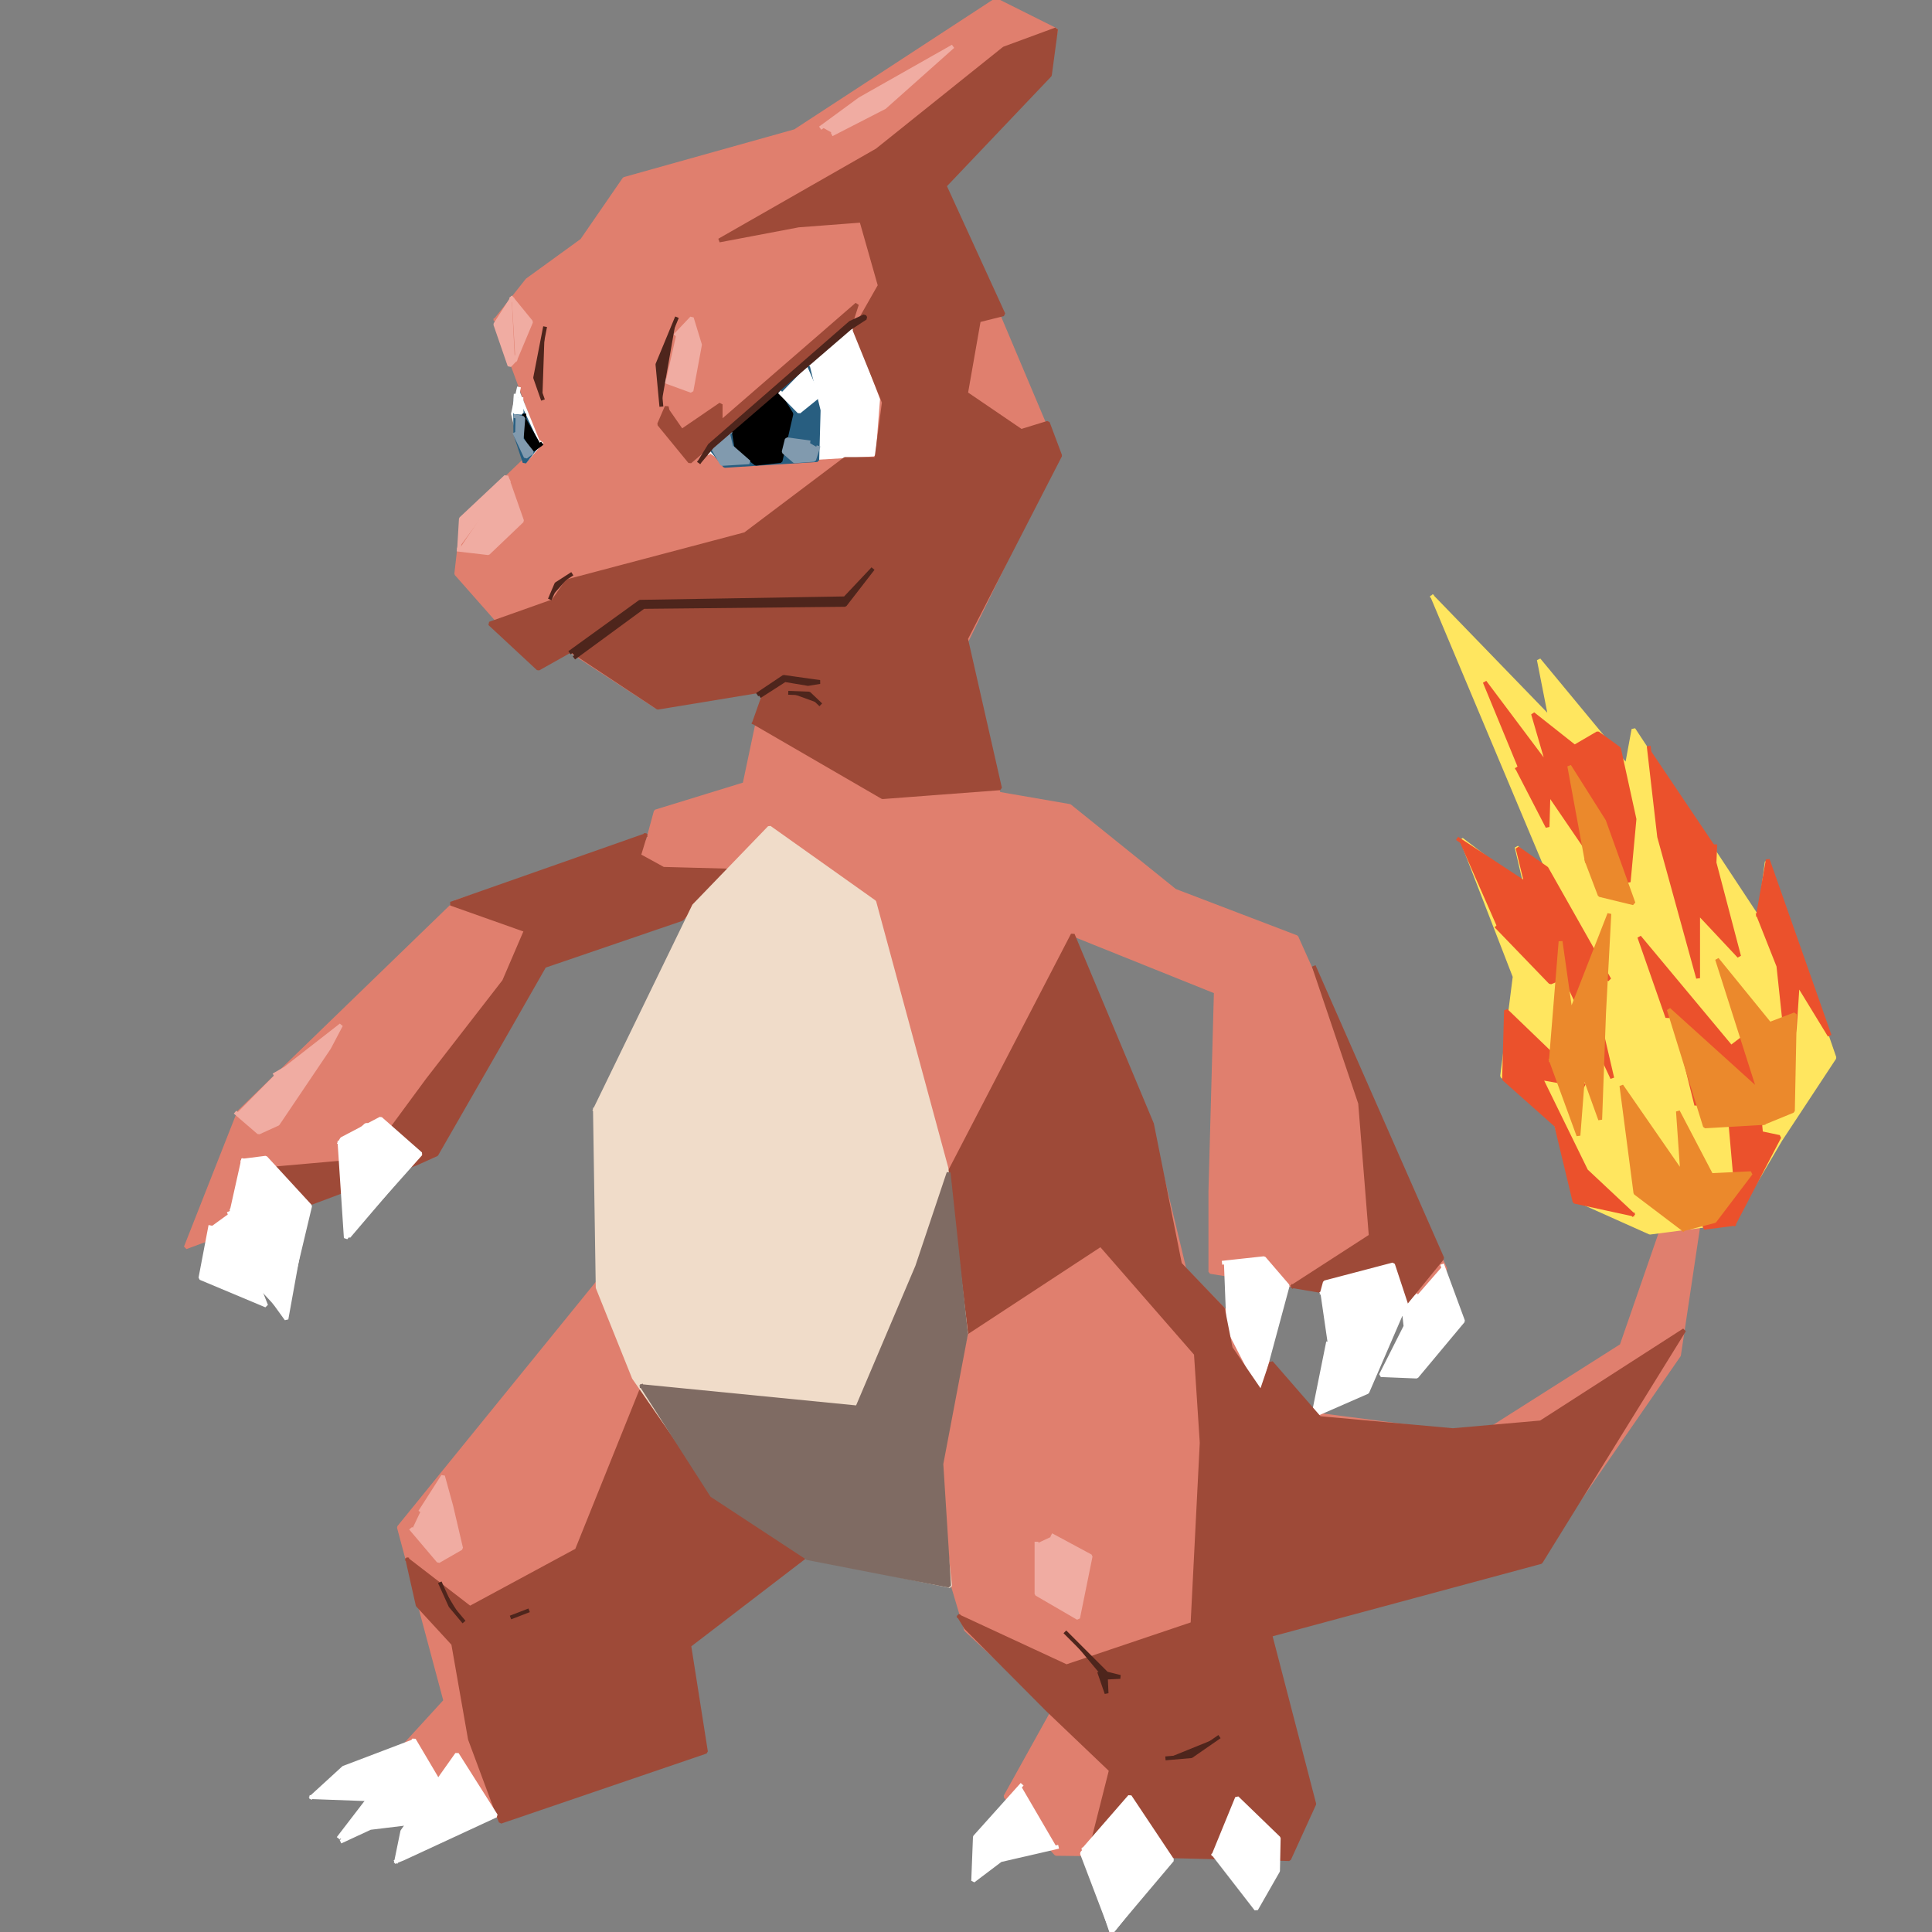 <?xml version="1.0" standalone="no"?>
<!DOCTYPE svg PUBLIC "-//W3C//DTD SVG 20010904//EN" "http://www.w3.org/TR/2001/REC-SVG-20010904/DTD/svg10.dtd">
<!-- Created using Krita: https://krita.org -->
<svg xmlns="http://www.w3.org/2000/svg" 
    xmlns:xlink="http://www.w3.org/1999/xlink"
    xmlns:krita="http://krita.org/namespaces/svg/krita"
    xmlns:sodipodi="http://sodipodi.sourceforge.net/DTD/sodipodi-0.dtd"
    width="480pt"
    height="480pt"
    viewBox="0 0 480 480">
<rect x="0" y="0" width="480" height="480" fill="#808080" stroke="none"/>
<defs/>
<path id="shape0" transform="translate(46.16, 0)" fill="#e07f6e" fill-rule="evenodd" stroke="#e07f6e" stroke-width="0.96" stroke-linecap="square" stroke-linejoin="bevel" d="M77.046 79.422L84.853 69.579L98.429 59.736L108.951 44.463L151.377 32.584L201.271 0L216.205 7.467L213.829 18.328L188.034 45.481L216.544 113.024L193.84 159.523L201.95 197.198L219.599 200.253L245.734 221.296L275.941 232.836L312.937 315.313L304.791 324.138L254.558 315.992L254.558 295.967L255.916 246.413L219.599 231.818L238.946 277.299L248.11 315.313L257.953 325.495L279.675 351.291L321.422 356.721L356.721 334.32L371.655 291.215L377.425 293.591L370.977 336.696L336.017 387.268L269.153 405.596L279.675 447.683L273.905 461.26L216.205 460.581L203.647 446.326L215.526 424.943L193.84 404.918L190.41 393.378L153.753 386.25L124.225 408.651L128.637 434.446L78.743 452.096L53.627 434.446L64.488 422.567L52.948 379.462L102.842 318.028L102.842 275.263L125.582 227.066L88.586 240L61.433 287.142L0 309.882L13.237 276.281L67.203 224.011L114.721 209.077L116.757 201.61L138.819 194.822L143.91 170.724L116.757 175.476L94.865 161.22L87.568 165.633L67.203 142.553L68.731 129.146L88.417 110.309L77.046 79.422" sodipodi:nodetypes="ccccccccccccccccccccccccccccccccccccccccccccccccccccccccccccccccc"/><path id="shape1" transform="translate(85.08, 279.48)" fill="#ffffff" fill-rule="evenodd" stroke="#ffffff" stroke-width="0.96" stroke-linecap="square" stroke-linejoin="bevel" d="M0 5.28L5.88 0L13.92 1.08L18.12 8.28L1.56 27.72L0 5.28" sodipodi:nodetypes="cccccc"/><path id="shape2" transform="translate(57.96, 288.36)" fill="#ffffff" fill-rule="evenodd" stroke="#ffffff" stroke-width="0.96" stroke-linecap="square" stroke-linejoin="bevel" d="M2.4 0L0 21.12L13.2 39.36L18.36 10.8L2.4 0" sodipodi:nodetypes="ccccc"/><path id="shape3" transform="translate(49.8, 301.44)" fill="#ffffff" fill-rule="evenodd" stroke="#ffffff" stroke-width="0.96" stroke-linecap="square" stroke-linejoin="bevel" d="M2.4 3.48L0 16.08L16.32 22.92L7.2 0" sodipodi:nodetypes="cccc"/><path id="shape4" transform="translate(304.08, 312.6)" fill="#ffffff" fill-rule="evenodd" stroke="#ffffff" stroke-width="0.96" stroke-linecap="square" stroke-linejoin="bevel" d="M0 1.08L9.96 0L15.84 6.84L8.88 32.64L0.6 16.56" sodipodi:nodetypes="ccccc"/><path id="shape5" transform="translate(326.28, 313.56)" fill="#ffffff" fill-rule="evenodd" stroke="#ffffff" stroke-width="0.96" stroke-linecap="square" stroke-linejoin="bevel" d="M1.44 5.4L19.56 0L21.84 12.84L13.44 32.28L0 38.16L3.6 20.28" sodipodi:nodetypes="cccccc"/><path id="shape6" transform="translate(343.08, 314.52)" fill="#ffffff" fill-rule="evenodd" stroke="#ffffff" stroke-width="0.96" stroke-linecap="square" stroke-linejoin="bevel" d="M8.88 7.44L5.64 10.56L6.12 15L0 27.12L8.88 27.48L20.4 13.68L15.36 0" sodipodi:nodetypes="ccccccc"/><path id="shape7" transform="translate(302.16, 446.76)" fill="#ffffff" fill-rule="evenodd" stroke="#ffffff" stroke-width="0.96" stroke-linecap="square" stroke-linejoin="bevel" d="M5.4 0L0.12 6.48L0 14.4L9.12 26.28L16.2 11.76L7.08 0.12" sodipodi:nodetypes="cccccc"/><path id="shape8" transform="translate(268.8, 448.08)" fill="#ffffff" fill-rule="evenodd" stroke="#ffffff" stroke-width="0.96" stroke-linecap="square" stroke-linejoin="bevel" d="M9.72 0.6L0 12.36L7.44 31.92L22.92 12.6L11.28 0" sodipodi:nodetypes="ccccc"/><path id="shape9" transform="translate(241.788, 443.653)" fill="#ffffff" fill-rule="evenodd" stroke="#ffffff" stroke-width="0.96" stroke-linecap="square" stroke-linejoin="bevel" d="M11.837 0L0.424 12.728L0 23.631L6.788 18.498L20.747 15.274" sodipodi:nodetypes="ccccc"/><path id="shape10" transform="translate(176.04, 81.96)" fill="#ffffff" fill-rule="evenodd" stroke="#ffffff" stroke-width="0.96" stroke-linecap="square" stroke-linejoin="bevel" d="M0 30.48L35.64 0L42.12 17.28L41.04 30.96L3.96 33.12" sodipodi:nodetypes="ccccc"/><path id="shape11" transform="translate(127.449, 96.605)" fill="#ffffff" fill-rule="evenodd" stroke="#ffffff" stroke-width="0.96" stroke-linecap="square" stroke-linejoin="bevel" d="M1.4 0L0 6.194L2.885 18.116L6.873 13.492" sodipodi:nodetypes="cccc"/><path id="shape12" transform="translate(204.156, 11.54)" fill="#f0aca2" fill-rule="evenodd" stroke="#f0aca2" stroke-width="0.96" stroke-linecap="square" stroke-linejoin="bevel" d="M0 20.025L9.504 13.067L32.584 0L15.613 15.104L2.885 21.637" sodipodi:nodetypes="ccccc"/><path id="shape13" transform="translate(127.14, 74.1)" fill="#f0aca2" fill-rule="evenodd" stroke="#f0aca2" stroke-width="0.96" stroke-linecap="square" stroke-linejoin="bevel" d="M0 0L4.8 5.88L0.9 15.18" sodipodi:nodetypes="ccc"/><path id="shape14" transform="translate(123.06, 74.22)" fill="#f0aca2" fill-rule="evenodd" stroke="#f0aca2" stroke-width="0.96" stroke-linecap="square" stroke-linejoin="bevel" d="M4.08 0L0 6.36L3.54 16.62L4.86 15.24" sodipodi:nodetypes="cccc"/><path id="shape15" transform="translate(165.378, 78.998)" fill="#f0aca2" fill-rule="evenodd" stroke="#f0aca2" stroke-width="0.96" stroke-linecap="square" stroke-linejoin="bevel" d="M2.673 4.031L6.491 0L8.528 6.661L6.406 18.116L0 15.783L0.085 15.486" sodipodi:nodetypes="cccccc"/><path id="shape16" transform="translate(114, 118.752)" fill="#f0aca2" fill-rule="evenodd" stroke="#f0aca2" stroke-width="0.96" stroke-linecap="square" stroke-linejoin="bevel" d="M0 17.819L7.297 18.668L15.698 10.649L11.964 0" sodipodi:nodetypes="cccc"/><path id="shape17" transform="translate(114.085, 118.412)" fill="#f0aca2" fill-rule="evenodd" stroke="#f0aca2" stroke-width="0.96" stroke-linecap="square" stroke-linejoin="bevel" d="M0 17.607L0.424 10.479L11.582 0L12.176 1.061" sodipodi:nodetypes="cccc"/><path id="shape18" transform="translate(58.761, 254.686)" fill="#f0aca2" fill-rule="evenodd" stroke="#f0aca2" stroke-width="0.96" stroke-linecap="square" stroke-linejoin="bevel" d="M0 21.934L5.515 26.686L10.267 24.523L22.995 5.643L25.965 0L12.134 10.776L9.631 12.219" sodipodi:nodetypes="ccccccc"/><path id="shape19" transform="translate(102.332, 366.734)" fill="#f0aca2" fill-rule="evenodd" stroke="#f0aca2" stroke-width="0.96" stroke-linecap="square" stroke-linejoin="bevel" d="M2.291 8.485L7.722 0L9.758 7.382L12.219 17.904L6.619 21.128L0 13.322" sodipodi:nodetypes="cccccc"/><path id="shape20" transform="translate(257.52, 381.6)" fill="#f0aca2" fill-rule="evenodd" stroke="#f0aca2" stroke-width="0.96" stroke-linecap="square" stroke-linejoin="bevel" d="M0 1.92L0 14.4L10.32 20.4L13.44 5.04L4.08 0" sodipodi:nodetypes="ccccc"/><path id="shape0" transform="translate(101.229, 345.521)" fill="#9e4a38" fill-rule="evenodd" stroke="#9e4a38" stroke-width="0.96" stroke-linecap="square" stroke-linejoin="bevel" d="M0 42.002L15.528 53.966L42.087 39.626L58.039 0L78.913 28.935L99.448 40.729L70.004 63.3L74.161 89.689L23.165 107.084L15.528 86.55L11.37 62.876L2.546 53.288L0 42.002" sodipodi:nodetypes="ccccccccccccc"/><path id="shape1" transform="translate(235.32, 232.2)" fill="#9e4a38" fill-rule="evenodd" stroke="#9e4a38" stroke-width="0.96" stroke-linecap="square" stroke-linejoin="bevel" d="M3 169.44L29.64 181.8L60.96 171.24L63.24 126.24L61.8 104.16L38.16 77.04L4.68 99L0 60.12L31.2 0L50.88 47.04L57.84 81.84L68.52 93L70.44 102.72L78 113.76L80.52 106.32L92.52 120.12L125.64 123.12L147.48 121.2L183.12 98.28L147.48 155.88L80.28 174L91.2 216L84.96 229.68L35.4 228.48L40.68 207.6L24.96 192.6L4.68 172.2L3 169.44" sodipodi:nodetypes="cccccccccccccccccccccccccccc"/><path id="shape2" transform="translate(321.24, 240)" fill="#9e4a38" fill-rule="evenodd" stroke="#9e4a38" stroke-width="0.96" stroke-linecap="square" stroke-linejoin="bevel" d="M0 79.56L19.32 67.08L16.68 34.08L5.16 0L37.08 72.6L27.6 84.24L0 79.56" sodipodi:nodetypes="ccccccc"/><path id="shape3" transform="translate(64.658, 207.55)" fill="#9e4a38" fill-rule="evenodd" stroke="#9e4a38" stroke-width="0.96" stroke-linecap="square" stroke-linejoin="bevel" d="M95.629 0L94.102 5.006L100.126 8.316L116.164 8.74L104.708 20.789L70.597 32.45L58.209 54.136L43.784 79.252L38.693 81.544L11.54 91.726L0 83.071L26.898 80.695L41.578 60.755L60.585 36.232L66.016 23.589L47.348 16.971L95.629 0" sodipodi:nodetypes="ccccccccccccccccc"/><path id="shape4" transform="translate(121.679, 7.297)" fill="#9e4a38" fill-rule="evenodd" stroke="#9e4a38" stroke-width="0.96" stroke-linecap="square" stroke-linejoin="bevel" d="M65.676 172.251L97.581 190.749L126.77 188.543L118.321 151.377L141.704 105.896L138.649 97.75L132.031 99.787L118.321 90.453L121.509 72.295L127.619 70.767L113.024 38.863L139.159 11.37L140.686 0L127.788 4.752L96.223 30.038L57.021 52.439L76.707 48.706L92.32 47.518L96.902 63.64L90.623 74.671L97.92 92.659L96.053 106.745L88.247 106.745L63.47 125.412L19.177 137.122L15.783 142.044L0 147.644L12.049 158.844L20.195 154.262L41.748 168.518L68.561 164.105L65.676 172.251" sodipodi:nodetypes="cccccccccccccccccccccccccccccccc"/><path id="shape5" transform="translate(163.766, 75.604)" fill="#9e4a38" fill-rule="evenodd" stroke="#9e4a38" stroke-width="0.96" stroke-linecap="square" stroke-linejoin="bevel" d="M2.121 26.474L5.6 31.48L15.274 24.862L15.274 29.359L49.13 0L47.433 5.261L7.637 39.117L0 29.783L1.867 25.456L2.121 26.474" sodipodi:nodetypes="cccccccccc"/><path id="shape6" transform="translate(269.323, 446.326)" fill="#ffffff" fill-rule="evenodd" stroke="#ffffff" stroke-width="0.96" stroke-linecap="square" stroke-linejoin="bevel" d="M0 13.067L11.37 0L21.892 15.783L6.788 33.674L0 13.067" sodipodi:nodetypes="ccccc"/><path id="shape7" transform="translate(301.567, 446.665)" fill="#ffffff" fill-rule="evenodd" stroke="#ffffff" stroke-width="0.96" stroke-linecap="square" stroke-linejoin="bevel" d="M0 14.086L5.77 0L16.122 10.013L15.952 18.159L10.522 27.662L0 14.086" sodipodi:nodetypes="cccccc"/><path id="shape8" transform="translate(98.429, 435.804)" fill="#ffffff" fill-rule="evenodd" stroke="#ffffff" stroke-width="0.96" stroke-linecap="square" stroke-linejoin="bevel" d="M0 26.644L1.527 19.177L15.104 0L24.777 15.274L1.697 25.965L0 26.644" sodipodi:nodetypes="cccccc"/><path id="shape9" transform="translate(84.344, 432.24)" fill="#ffffff" fill-rule="evenodd" stroke="#ffffff" stroke-width="0.96" stroke-linecap="square" stroke-linejoin="bevel" d="M0 24.098L18.498 0L25.625 12.049L24.438 19.856L7.637 21.892L0.679 25.116" sodipodi:nodetypes="cccccc"/><path id="shape10" transform="translate(77.386, 432.749)" fill="#ffffff" fill-rule="evenodd" stroke="#ffffff" stroke-width="0.96" stroke-linecap="square" stroke-linejoin="bevel" d="M0 13.746L7.976 6.449L24.947 0L18.498 14.425L0 13.746" sodipodi:nodetypes="ccccc"/><path id="shape11" transform="translate(84.36, 277.92)" fill="#ffffff" fill-rule="evenodd" stroke="#ffffff" stroke-width="0.96" stroke-linecap="square" stroke-linejoin="bevel" d="M0 6L1.56 29.64L20.16 8.76L10.2 0L0.6 5.04L0 6" sodipodi:nodetypes="cccccc"/><path id="shape12" transform="translate(57.6, 287.64)" fill="#ffffff" fill-rule="evenodd" stroke="#ffffff" stroke-width="0.96" stroke-linecap="square" stroke-linejoin="bevel" d="M0 13.08L2.76 0.72L8.4 0L19.44 12L15.24 29.64L12.84 38.4L2.16 26.88L0 13.08" sodipodi:nodetypes="cccccccc"/><path id="shape13" transform="translate(328.44, 314.16)" fill="#ffffff" fill-rule="evenodd" stroke="#ffffff" stroke-width="0.96" stroke-linecap="square" stroke-linejoin="bevel" d="M0 7.08L0.72 4.44L17.64 0L21.72 12.36L2.88 11.64L0 7.08" sodipodi:nodetypes="cccccc"/><path id="shape14" transform="translate(147.814, 205.598)" fill="#f0dcc9" fill-rule="evenodd" stroke="#f0dcc9" stroke-width="0.96" stroke-linecap="square" stroke-linejoin="bevel" d="M0 70.088L24.607 19.431L43.36 0L69.41 18.498L87.314 84.598L92.186 125.497L85.022 159.438L88.247 188.458L53.118 181.161L30.038 166.057L9.673 136.698L0.679 114.297L0 70.088" sodipodi:nodetypes="ccccccccccccc"/><path id="shape15" transform="translate(159.48, 291.36)" fill="#7f6b63" fill-rule="evenodd" stroke="#7f6b63" stroke-width="0.96" stroke-linecap="square" stroke-linejoin="bevel" d="M0 53.04L53.52 58.32L68.4 23.28L76.2 0L80.52 40.08L74.4 72.36L76.32 102.6L41.16 95.76L17.4 80.16L0 53.04" sodipodi:nodetypes="cccccccccc"/><path id="shape16" transform="translate(176.748, 91.132)" fill="#285e80" fill-rule="evenodd" stroke="#285e80" stroke-width="0.96" stroke-linecap="square" stroke-linejoin="bevel" d="M0 20.534L24.013 0L26.644 10.861L26.304 23.165L3.309 24.607L0 20.534" sodipodi:nodetypes="cccccc"/><path id="shape17" transform="translate(127.98, 99.36)" fill="#285e80" fill-rule="evenodd" stroke="#285e80" stroke-width="0.96" stroke-linecap="square" stroke-linejoin="bevel" d="M0 0.48L0.06 8.52L2.34 15.48L5.64 11.22L0.48 0" sodipodi:nodetypes="ccccc"/><path id="shape18" transform="translate(182.22, 97.56)" fill="#000000" fill-rule="evenodd" stroke="#000000" stroke-width="0.96" stroke-linecap="square" stroke-linejoin="bevel" d="M0 9.18L0.78 13.92L5.58 17.64L11.7 16.98L14.4 5.28L11.16 0L0 9.18" sodipodi:nodetypes="ccccccc"/><path id="shape19" transform="translate(130.26, 103.26)" fill="#000000" fill-rule="evenodd" stroke="#000000" stroke-width="0.96" stroke-linecap="square" stroke-linejoin="bevel" d="M0 0L0.3 5.28L2.22 8.52L4.08 7.14" sodipodi:nodetypes="cccc"/><path id="shape20" transform="translate(193.98, 91.32)" fill="#ffffff" fill-rule="evenodd" stroke="#ffffff" stroke-width="0.96" stroke-linecap="square" stroke-linejoin="bevel" d="M0 6.36L4.56 10.98L9.3 7.14L6.18 0" sodipodi:nodetypes="cccc"/><path id="shape21" transform="translate(127.8, 98.34)" fill="#ffffff" fill-rule="evenodd" stroke="#ffffff" stroke-width="0.96" stroke-linecap="square" stroke-linejoin="bevel" d="M0.3 0L0 4.08L1.8 4.2L1.74 0.84" sodipodi:nodetypes="cccc"/><path id="shape22" transform="translate(194.7, 109.14)" fill="#819aae" fill-rule="evenodd" stroke="#819aae" stroke-width="0.96" stroke-linecap="square" stroke-linejoin="bevel" d="M6.12 0.72L0.78 0L0 3.12L2.7 5.46L7.56 5.1L8.52 2.1" sodipodi:nodetypes="cccccc"/><path id="shape23" transform="translate(177.06, 107.46)" fill="#819aae" fill-rule="evenodd" stroke="#819aae" stroke-width="0.96" stroke-linecap="square" stroke-linejoin="bevel" d="M4.26 0L0 3.78L2.28 7.8L9.06 7.38L5.22 4.02" sodipodi:nodetypes="ccccc"/><path id="shape24" transform="translate(127.98, 103.44)" fill="#819aae" fill-rule="evenodd" stroke="#819aae" stroke-width="0.96" stroke-linecap="square" stroke-linejoin="bevel" d="M0.12 0L2.04 0.42L1.62 5.7L4.2 8.94L2.64 10.08L0 4.44" sodipodi:nodetypes="cccccc"/><path id="shape25" transform="translate(163.342, 79.253)" fill="#4e251c" fill-rule="evenodd" stroke="#4e251c" stroke-width="0.96" stroke-linecap="square" stroke-linejoin="bevel" d="M4.667 0L0 11.285L0.933 21.298" sodipodi:nodetypes="ccc"/><path id="shape26" transform="translate(132.964, 81.628)" fill="#4e251c" fill-rule="evenodd" stroke="#4e251c" stroke-width="0.96" stroke-linecap="square" stroke-linejoin="bevel" d="M2.376 0L0 12.219L1.782 17.31" sodipodi:nodetypes="ccc"/><path id="shape27" transform="translate(136.783, 142.807)" fill="#4e251c" fill-rule="evenodd" stroke="#4e251c" stroke-width="0.96" stroke-linecap="square" stroke-linejoin="bevel" d="M5.006 0L1.442 2.291L0 5.685" sodipodi:nodetypes="ccc"/><path id="shape28" transform="translate(141.874, 141.28)" fill="#4e251c" fill-rule="evenodd" stroke="#4e251c" stroke-width="0.96" stroke-linecap="square" stroke-linejoin="bevel" d="M0 20.619L17.14 8.231L68.052 7.382L75.01 0L68.052 8.994L17.989 9.504L1.103 21.892" sodipodi:nodetypes="ccccccc"/><path id="shape29" transform="translate(188.52, 168.18)" fill="#4e251c" fill-rule="evenodd" stroke="#4e251c" stroke-width="0.96" stroke-linecap="square" stroke-linejoin="bevel" d="M0 4.14L6.18 0L15.18 1.26L12.24 1.74L6.48 0.78L0.6 4.56" sodipodi:nodetypes="cccccc"/><path id="shape30" transform="translate(196.32, 172.14)" fill="#4e251c" fill-rule="evenodd" stroke="#4e251c" stroke-width="0.96" stroke-linecap="square" stroke-linejoin="bevel" d="M0 0L4.68 0.18L7.26 2.64" sodipodi:nodetypes="ccc"/><path id="shape31" transform="translate(173.863, 78.574)" fill="#4e251c" fill-rule="evenodd" stroke="#4e251c" stroke-width="0.96" stroke-linecap="square" stroke-linejoin="bevel" d="M0 36.062L2.461 32.074L37.42 1.612L40.899 0L41.154 0.424L37.25 2.97L3.055 32.414L0 36.062" sodipodi:nodetypes="cccccccc"/><path id="shape32" transform="translate(264.91, 405.766)" fill="#4e251c" fill-rule="evenodd" stroke="#4e251c" stroke-width="0.96" stroke-linecap="square" stroke-linejoin="bevel" d="M0 0L10.013 10.013L13.407 10.861L9.843 11.031L10.013 14.934L8.316 10.013" sodipodi:nodetypes="cccccc"/><path id="shape33" transform="translate(290.027, 431.731)" fill="#4e251c" fill-rule="evenodd" stroke="#4e251c" stroke-width="0.96" stroke-linecap="square" stroke-linejoin="bevel" d="M0 5.091L5.94 4.582L12.558 0" sodipodi:nodetypes="ccc"/><path id="shape34" transform="translate(109.46, 393.547)" fill="#4e251c" fill-rule="evenodd" stroke="#4e251c" stroke-width="0.96" stroke-linecap="square" stroke-linejoin="bevel" d="M0 0L2.461 5.431L5.515 9.079" sodipodi:nodetypes="ccc"/><path id="shape35" transform="translate(127.279, 400.251)" fill="#4e251c" fill-rule="evenodd" stroke="#4e251c" stroke-width="0.96" stroke-linecap="square" stroke-linejoin="bevel" d="M0 1.442L3.734 0" sodipodi:nodetypes="cc"/><path id="shape36" transform="translate(355.92, 148.32)" fill="#ffe65f" fill-rule="evenodd" stroke="#ffe65f" stroke-width="0.96" stroke-linecap="square" stroke-linejoin="bevel" d="M0 0L29.76 70.8L20.88 62.16L23.28 72.48L7.2 60.24L20.4 94.32L17.28 119.04L30.72 131.04L35.76 149.76L54 157.92L74.4 155.28L86.4 134.88L99.84 114.48L83.04 65.76L81.12 80.16L49.92 32.88L48.24 42L26.4 15.6L29.28 30.24L0 0" sodipodi:nodetypes="cccccccccccccccccccc"/><path id="shape37" transform="translate(407.28, 232.8)" fill="#eb512c" fill-rule="evenodd" stroke="#eb512c" stroke-width="0.96" stroke-linecap="square" stroke-linejoin="bevel" d="M23.52 71.28L34.8 49.68L30.24 48.72L27.84 23.52L22.8 27.36L0 0L6.96 19.92L8.16 17.52L14.16 41.76L16.32 31.2L19.2 42.96L22.56 45.36L24 61.68L16.08 72.24L23.52 71.28" sodipodi:nodetypes="ccccccccccccccc"/><path id="shape38" transform="translate(373.68, 251.04)" fill="#eb512c" fill-rule="evenodd" stroke="#eb512c" stroke-width="0.96" stroke-linecap="square" stroke-linejoin="bevel" d="M31.92 50.64L20.4 39.84L9.12 16.8L19.92 18.72L0.48 0L0 17.04L12.96 28.56L17.52 47.52L31.92 50.64" sodipodi:nodetypes="ccccccccc"/><path id="shape39" transform="translate(362.4, 208.56)" fill="#eb512c" fill-rule="evenodd" stroke="#eb512c" stroke-width="0.96" stroke-linecap="square" stroke-linejoin="bevel" d="M9.6 21.84L22.8 35.52L26.4 34.08L38.16 59.28L31.68 31.44L37.44 34.8L21.84 7.2L14.64 2.16L16.8 11.04L0 0" sodipodi:nodetypes="cccccccccc"/><path id="shape40" transform="translate(436.8, 213.6)" fill="#eb512c" fill-rule="evenodd" stroke="#eb512c" stroke-width="0.96" stroke-linecap="square" stroke-linejoin="bevel" d="M0 13.68L2.4 0L17.76 43.68L9.84 30.72L9.12 41.76L7.68 51.12L5.04 26.4L0 13.68" sodipodi:nodetypes="cccccccc"/><path id="shape41" transform="translate(368.88, 169.44)" fill="#eb512c" fill-rule="evenodd" stroke="#eb512c" stroke-width="0.96" stroke-linecap="square" stroke-linejoin="bevel" d="M8.16 21.6L15.6 36L15.84 27.6L29.76 48L25.44 29.28L35.76 49.68L37.2 34.08L33.36 16.56L28.08 12.72L22.32 16.08L12 7.92L15.84 21.12L0 0L9.6 23.28L8.16 21.6" sodipodi:nodetypes="ccccccccccccccc"/><path id="shape42" transform="translate(409.669, 185.828)" fill="#eb512c" fill-rule="evenodd" stroke="#eb512c" stroke-width="0.96" stroke-linecap="square" stroke-linejoin="bevel" d="M0 0L2.546 22.062L12.219 57.191L12.219 40.899L22.401 51.76L16.292 28.511L16.461 24.438" sodipodi:nodetypes="ccccccc"/><path id="shape43" transform="translate(402.84, 269.76)" fill="#eb892c" fill-rule="evenodd" stroke="#eb892c" stroke-width="0.96" stroke-linecap="square" stroke-linejoin="bevel" d="M15.36 35.64L23.16 33.6L32.16 21.72L22.32 22.2L14.04 6.36L15.12 21.84L0 0L3.48 26.64L15.36 35.64" sodipodi:nodetypes="ccccccccc"/><path id="shape44" transform="translate(414.6, 238.32)" fill="#eb892c" fill-rule="evenodd" stroke="#eb892c" stroke-width="0.96" stroke-linecap="square" stroke-linejoin="bevel" d="M23.52 40.68L30.84 37.68L31.32 13.68L25.08 16.08L12 0L22.44 32.76L0 12.48L9 41.52L23.52 40.68" sodipodi:nodetypes="ccccccccc"/><path id="shape45" transform="translate(385.32, 227.04)" fill="#eb892c" fill-rule="evenodd" stroke="#eb892c" stroke-width="0.96" stroke-linecap="square" stroke-linejoin="bevel" d="M0 36.36L2.4 6.84L4.92 24.6L14.52 0L13.2 24.72L12.24 51.12L8.04 39.48L6.84 55.08L0 36.36" sodipodi:nodetypes="ccccccccc"/><path id="shape46" transform="translate(389.88, 190.32)" fill="#eb892c" fill-rule="evenodd" stroke="#eb892c" stroke-width="0.96" stroke-linecap="square" stroke-linejoin="bevel" d="M4.32 23.52L0 0L8.64 13.68L15.96 34.08L7.56 32.04L4.32 23.52" sodipodi:nodetypes="cccccc"/>
</svg>
